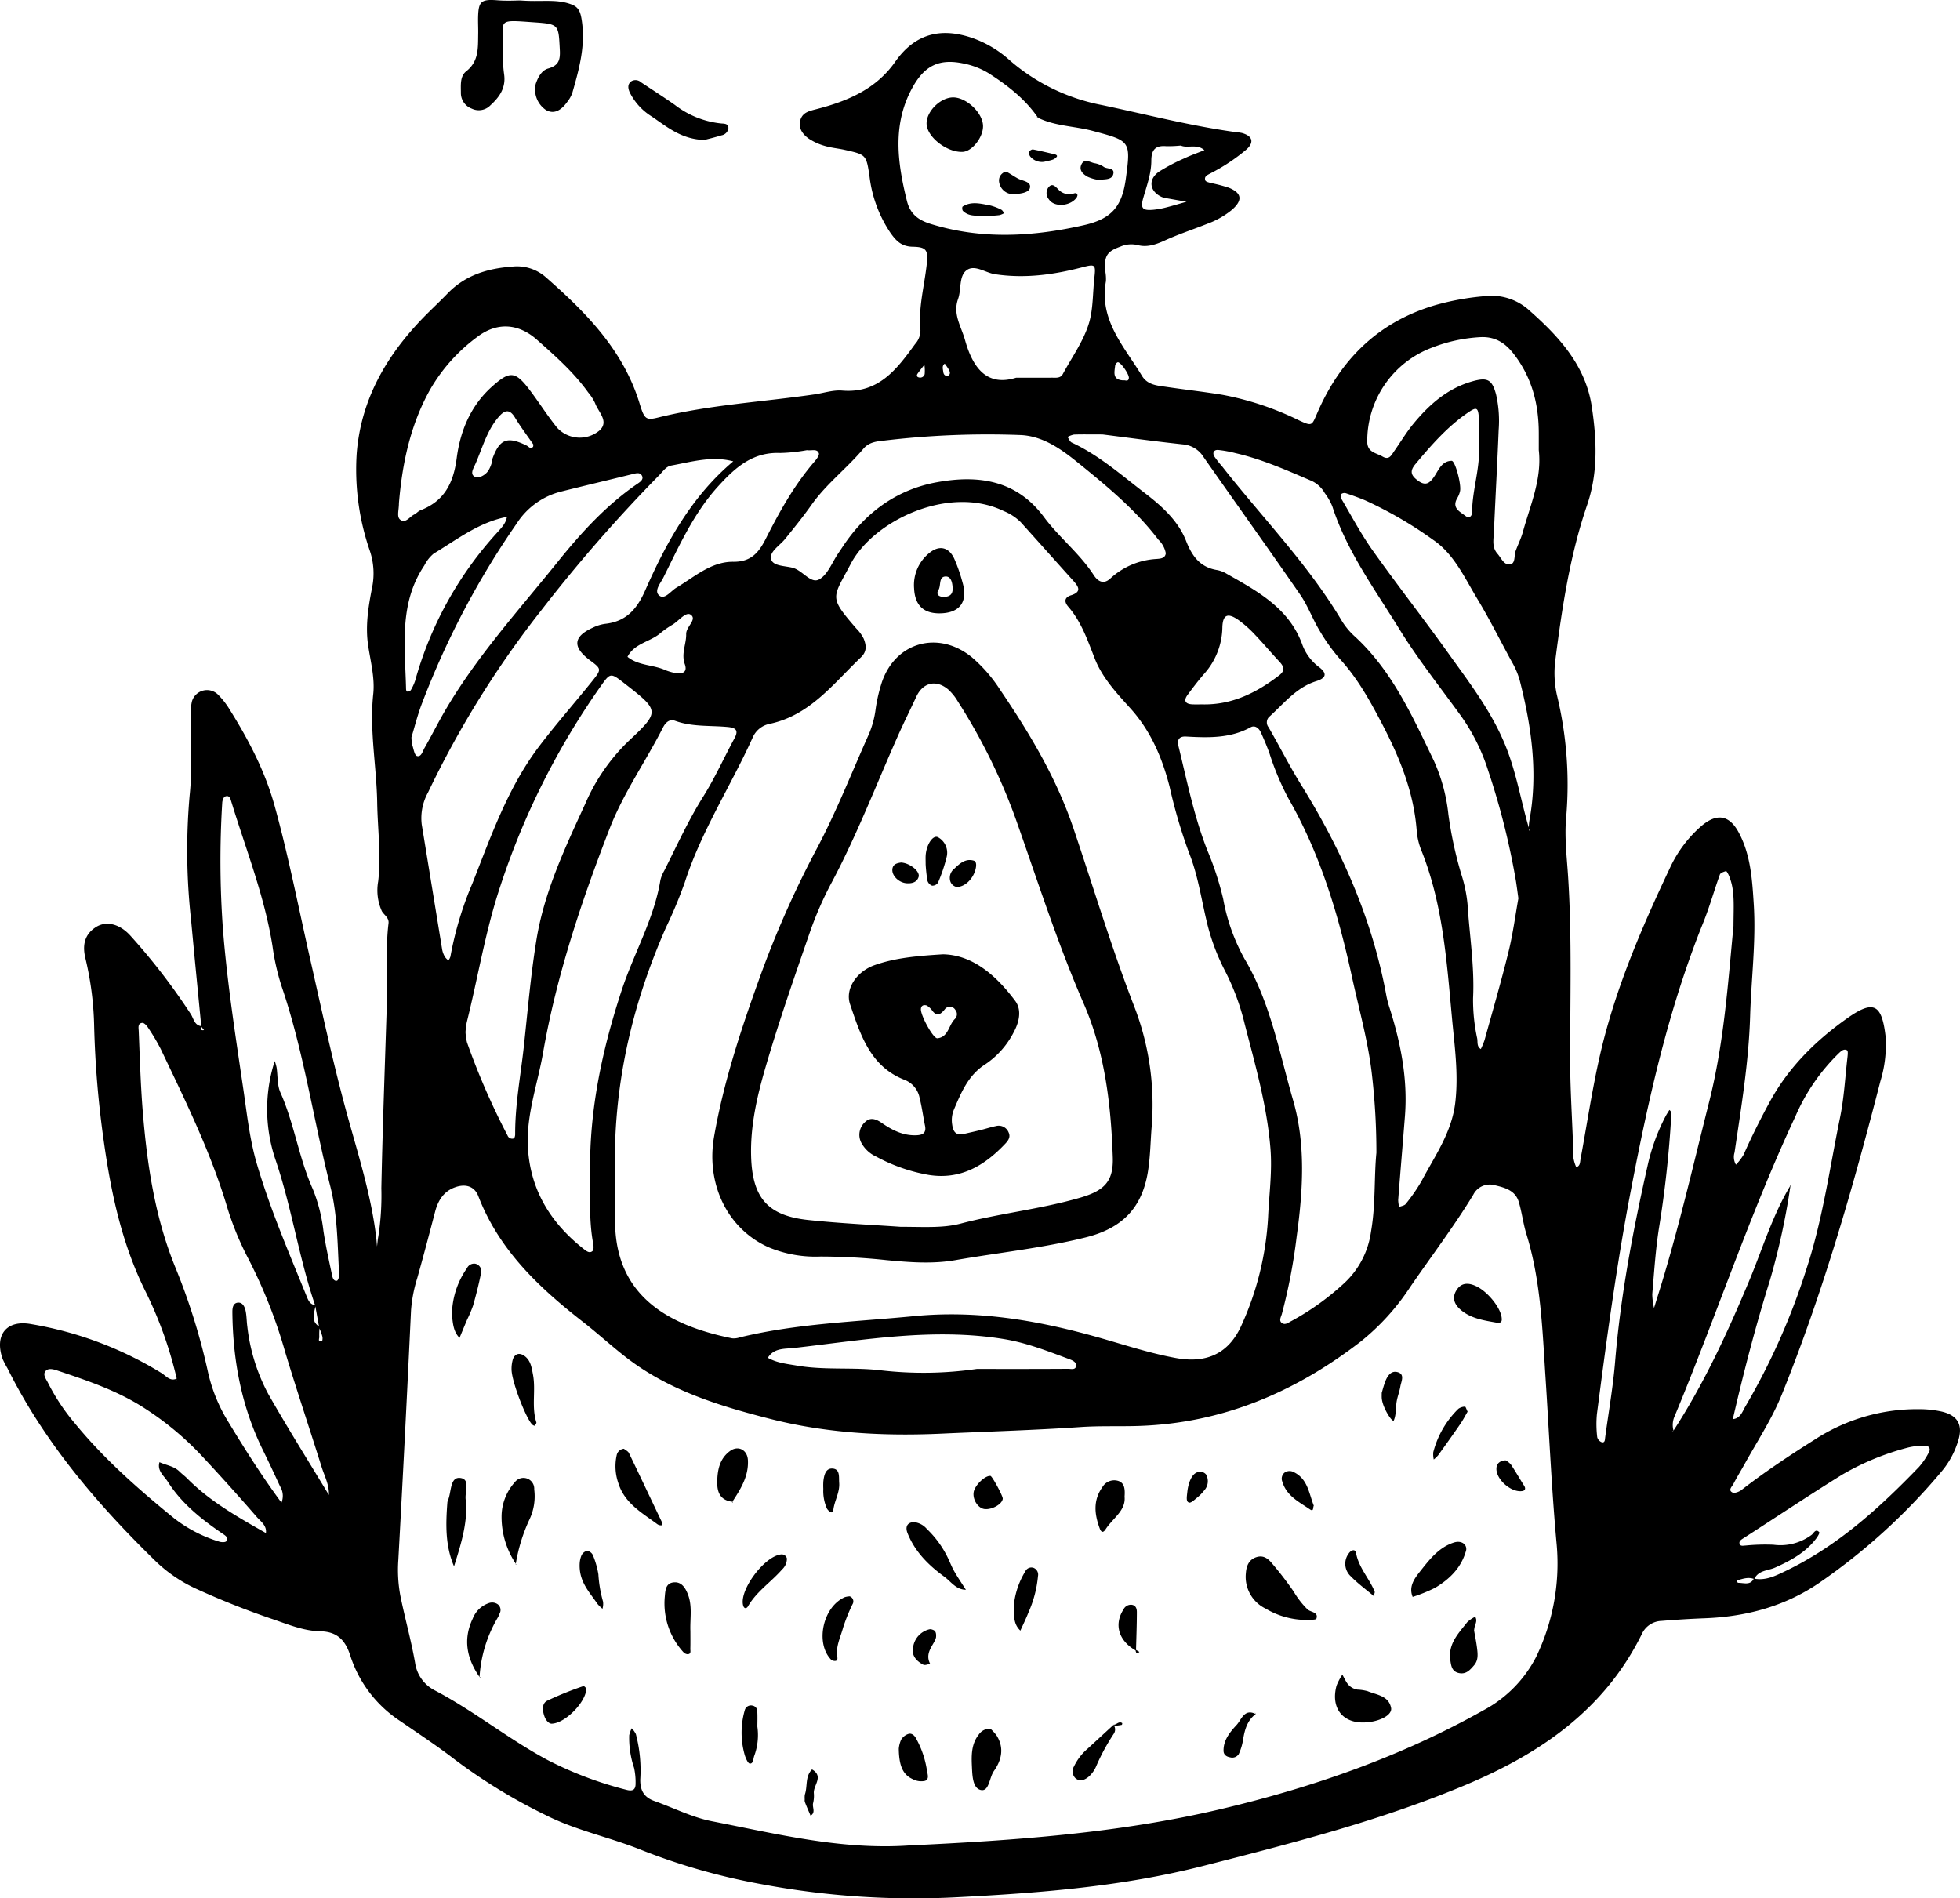 <svg xmlns="http://www.w3.org/2000/svg" viewBox="0 0 418.593 405.434"><title>bear-bird</title><g id="Layer_2" data-name="Layer 2"><g id="Layer_1-2" data-name="Layer 1"><path d="M37.739,294.421A85.453,85.453,0,0,0,30.918,275.5c-4.954-10.091-7.224-20.867-8.768-31.865a213.237,213.237,0,0,1-2.042-24.394,67.787,67.787,0,0,0-1.86-14.548c-.667-2.712-.273-5.086,2.237-6.688,2.107-1.345,4.911-.8,7.28,1.742a134.68,134.68,0,0,1,12.952,16.795c.662.984.772,2.51,2.4,2.626-.117.426-.483.987.455.84l-.58-.744c-.729-7.58-1.48-15.157-2.18-22.74a134.124,134.124,0,0,1-.315-26.619c.612-5.754.224-11.614.3-17.425a8.78,8.78,0,0,1,.2-2.7,3.353,3.353,0,0,1,5.7-1.291,16.829,16.829,0,0,1,2.329,3.013c4.056,6.482,7.577,13.182,9.635,20.64,2.949,10.683,5.061,21.54,7.5,32.33,2.64,11.652,5.122,23.371,8.343,34.895,2.3,8.213,4.823,16.368,5.838,24.88.078.652.12,1.307.179,1.961.09-.714.136-1.436.278-2.139a57.405,57.405,0,0,0,.644-10.292c.273-13.428.786-26.852,1.2-40.278.166-5.434-.332-10.881.333-16.308.147-1.2-.989-1.8-1.421-2.581a10.814,10.814,0,0,1-.787-6.37c.649-5.613-.122-11.21-.211-16.806-.125-7.744-1.68-15.413-.841-23.223.36-3.348-.557-6.87-1.075-10.237-.656-4.276.025-8.325.8-12.351a15.081,15.081,0,0,0-.442-7.944A53.1,53.1,0,0,1,76.182,96.83c.9-11.4,6.235-20.693,14-28.769,1.761-1.831,3.638-3.549,5.4-5.379,3.753-3.9,8.5-5.347,13.718-5.73a9.3,9.3,0,0,1,7.117,2.123c8.666,7.583,16.684,15.645,20.181,27.1,1.02,3.341,1.342,3.645,3.979,2.991,10.969-2.721,22.242-3.313,33.367-4.932,1.976-.288,3.982-.977,5.919-.816,7.792.646,11.681-4.577,15.558-9.922a4.376,4.376,0,0,0,1.156-2.983c-.475-4.77.823-9.362,1.34-14.034.335-3.033-.014-3.731-2.98-3.783-2.456-.043-3.583-1.3-4.762-2.958A27.356,27.356,0,0,1,185.692,37.6c-.679-4.564-.752-4.57-5.239-5.581-1.415-.32-2.884-.435-4.268-.846a12.05,12.05,0,0,1-3.447-1.554c-1.392-.974-2.388-2.416-1.734-4.193.536-1.455,1.893-1.731,3.425-2.128,6.532-1.689,12.646-4.238,16.747-10.088s9.534-7.49,16.536-5.075a23.5,23.5,0,0,1,7.905,4.719,42.1,42.1,0,0,0,19.8,9.6c9.571,2.024,19.046,4.486,28.761,5.8a7.84,7.84,0,0,1,1.078.156c2.226.63,2.646,1.941,1,3.47a40.178,40.178,0,0,1-7.691,5.123c-.6.341-1.485.631-1.138,1.538.123.32.864.446,1.345.579a33.434,33.434,0,0,1,3.665.97c2.829,1.149,3,2.709.613,4.766a18.038,18.038,0,0,1-5.2,2.937c-3.034,1.212-6.153,2.228-9.118,3.585-1.9.868-3.8,1.5-5.767.963a5.837,5.837,0,0,0-3.693.334c-2.921,1.048-3.464,2.018-3.226,5.221a9.019,9.019,0,0,1,.148,2.169c-1.506,8.3,3.905,13.942,7.693,20.206,1.194,1.974,3.292,2.081,5.255,2.369,3.95.581,7.92,1.027,11.86,1.668A63.655,63.655,0,0,1,277.477,89.8c2.752,1.273,2.682,1.113,3.811-1.51,4.924-11.438,13-19.487,25.14-23.094a55.225,55.225,0,0,1,10.681-1.944,11.975,11.975,0,0,1,9.524,3.058c6.339,5.608,12.01,11.753,13.323,20.557,1.049,7.026,1.377,14.044-1,20.992-3.66,10.694-5.337,21.825-6.77,32.992a21.567,21.567,0,0,0,.317,7.574,81.145,81.145,0,0,1,2,25.907c-.428,4.338.129,8.726.4,13.021.83,13.084.413,26.157.432,39.23.01,6.909.541,13.784.692,20.679a7.837,7.837,0,0,0,.614,2.027c.863-.278.785-1.058.908-1.721,1.388-7.48,2.49-15,4.207-22.434,3.208-13.886,8.779-26.845,14.831-39.64a26.67,26.67,0,0,1,6.8-9.1c3.252-2.755,5.921-2.361,7.937,1.38,2.568,4.764,2.891,10.1,3.222,15.327.506,7.984-.536,15.947-.775,23.923-.3,9.813-1.9,19.453-3.327,29.124a3.249,3.249,0,0,0,.3,2.6,11.354,11.354,0,0,0,1.638-2.145c1.687-3.82,3.558-7.538,5.548-11.212,3.993-7.371,9.751-13.072,16.489-17.857,5.649-4.012,7.441-3.15,8.258,3.643a26.232,26.232,0,0,1-1.073,9.7c-5.838,22.676-12.27,45.171-21.05,66.927-2.12,5.252-5.233,9.953-7.955,14.873-.791,1.43-1.659,2.818-2.405,4.27-.284.554-1.187,1.3-.211,1.809.446.233,1.434-.136,1.943-.532,5.029-3.906,10.324-7.415,15.706-10.807A40.014,40.014,0,0,1,409.8,300.96a22.289,22.289,0,0,1,4.868.51c3.55.842,4.639,2.967,3.47,6.462a18.422,18.422,0,0,1-3.356,6.189,130.445,130.445,0,0,1-26.5,24.108c-7.275,4.894-15.44,7.053-24.146,7.39q-4.627.18-9.245.564a4.791,4.791,0,0,0-4.261,2.838c-7.933,16.041-21.484,25.4-37.528,32.156-18.148,7.635-37.061,12.456-56.065,17.316-17.232,4.407-34.718,5.78-52.26,6.689a176.015,176.015,0,0,1-42.217-2.783,135.3,135.3,0,0,1-25.577-7.29c-6.716-2.713-13.915-4.153-20.421-7.439A118.81,118.81,0,0,1,97.12,375.786c-3.725-2.884-7.676-5.477-11.558-8.154a26.341,26.341,0,0,1-10.727-13.954c-1.05-3.383-2.834-5.2-6.411-5.275-3.682-.072-7.073-1.551-10.466-2.684A173.6,173.6,0,0,1,41.8,339.28a31.035,31.035,0,0,1-8.912-6.19C20.505,320.959,9.365,307.863,1.579,292.2a18.172,18.172,0,0,1-1.006-1.93c-1.811-5.137.791-8.46,6.108-7.471a77.577,77.577,0,0,1,27.84,10.469c1.008.641,1.859,1.9,3.357,1.1l-.262.4C38.331,294.637,37.5,295.107,37.739,294.421Zm30.536-11.036a13.573,13.573,0,0,0-.088,2.136c.032.32-.407,1.177.564.925.117-.031.179-.663.1-.974-.172-.671-.452-1.314-.689-1.968q-.416-2.319-.832-4.637c-3.468-10.115-4.98-20.751-8.4-30.906a33.587,33.587,0,0,1-.71-19.828c.14-.51.3-1.015.452-1.523a10.588,10.588,0,0,1,.4,1.381c.271,1.79.11,3.761.818,5.349,2.964,6.653,3.923,13.953,6.908,20.6a34.084,34.084,0,0,1,2.273,8.935c.487,3.221,1.2,6.41,1.875,9.6.1.47.356,1.2,1.01,1.053.252-.057.506-.843.48-1.28-.367-6.329-.321-12.71-1.9-18.907-3.62-14.213-5.652-28.81-10.415-42.752a50.381,50.381,0,0,1-1.917-8.469c-1.67-10.639-5.656-20.608-8.776-30.827-.193-.631-.375-1.566-1.356-1.183-.331.13-.582.852-.608,1.318a201.539,201.539,0,0,0,.16,27.165c.909,11.394,2.673,22.669,4.334,33.959.79,5.367,1.352,10.76,2.9,16.027,2.872,9.772,6.9,19.08,10.716,28.483.376.928.794,1.585,1.826,1.7C67.15,280.4,66.247,282.172,68.275,283.385ZM108.4,110.366c-6.021,1.1-10.741,4.837-15.79,7.877a7.99,7.99,0,0,0-1.986,2.526c-5.485,8.156-4.111,17.335-3.905,26.34.012.512.2.712.632.552a.761.761,0,0,0,.405-.3,10.611,10.611,0,0,0,.895-1.944,77.778,77.778,0,0,1,17.412-31.546c.95-1.073,2.036-2.078,2.218-3.628l.315-.2Zm266.168,226.78c2.484.5,4.6-.576,6.722-1.592,11.124-5.335,20.077-13.47,28.527-22.233a15.363,15.363,0,0,0,2.122-3.124c.471-.829-.015-1.455-.867-1.441a14.377,14.377,0,0,0-3.737.447,55.458,55.458,0,0,0-13.972,5.787c-7.057,4.383-13.969,9-20.956,13.494-.48.309-1.039.62-.9,1.191.149.629.8.432,1.311.409a42.542,42.542,0,0,1,5.942-.169,11.135,11.135,0,0,0,8.159-2.122c.424-.318.836-1.418,1.617-.543.128.143-.344.932-.652,1.337-2.265,2.982-5.419,4.706-8.753,6.2-1.551.7-3.593.55-4.474,2.47-1.227-.51-2.4-.078-3.567.243-.281.077-.158.552.269.557C372.5,338.072,373.835,338.612,374.568,337.146Zm-317.682-9.67.277.035-.4.076c.336-1.733-1.082-2.632-1.956-3.639q-5.886-6.786-12.027-13.349a64.357,64.357,0,0,0-11.714-9.711c-5.822-3.826-12.346-6.006-18.871-8.195-.867-.291-1.981-.564-2.536.225-.545.773.239,1.69.615,2.466a44.023,44.023,0,0,0,5.709,8.6c6.248,7.632,13.6,14.092,21.216,20.293a29.7,29.7,0,0,0,9.614,4.974c.466.155,1.319.183,1.515-.083.561-.76-.21-1.222-.744-1.584-4.535-3.08-8.807-6.475-11.769-11.156-.765-1.21-2.307-2.3-1.753-4.142,1.426.663,3.085.818,4.277,2,.516.51,1.113.939,1.622,1.455C44.871,320.7,50.891,324.07,56.886,327.476ZM326.6,177.122c.029-.358.253-.2.1-.033-.474.539.428.231-.219-.1a14.424,14.424,0,0,1,.127-1.628c1.91-10.226.472-20.214-2.066-30.138a17.2,17.2,0,0,0-1.724-3.977c-2.436-4.464-4.7-9.028-7.33-13.376-2.712-4.49-4.957-9.545-9.4-12.559a85.175,85.175,0,0,0-14.552-8.457c-1.334-.562-2.7-1.044-4.076-1.506a1.124,1.124,0,0,0-.956.132.973.973,0,0,0-.106.924c2.214,3.743,4.246,7.619,6.756,11.154,5.256,7.4,10.864,14.553,16.146,21.936,4.637,6.481,9.517,12.79,12.464,20.379C323.951,165.5,324.9,171.4,326.6,177.122Zm55.67,76.258.109-.12a148.417,148.417,0,0,1-4.359,20.1c-3.074,9.828-5.66,19.8-7.969,29.835l-.132-.09c1.784-.072,2.21-1.673,2.883-2.8a144.122,144.122,0,0,0,12.987-29.261c3.469-10.54,4.961-21.518,7.179-32.331.867-4.23,1.093-8.591,1.588-12.9.058-.512.154-1.362-.088-1.5-.717-.415-1.315.225-1.812.687a42.043,42.043,0,0,0-9.191,13.373c-9.772,20.879-16.956,42.8-25.8,64.049a4.577,4.577,0,0,0-.242,3.178l-.359.1h.238c6.566-10.062,11.552-20.905,16.188-31.962C376.344,266.934,378.458,259.785,382.269,253.38ZM221.538,24.937c-2.727-3.9-6.442-6.748-10.366-9.275a16.45,16.45,0,0,0-5.545-2.13c-5.1-1.037-8.166.531-10.7,5.067-4.4,7.889-3.284,16.044-1.25,24.269.676,2.738,2.293,4.085,5.033,4.938,10.908,3.4,21.8,2.758,32.7.3,5.982-1.346,8.215-3.955,9.033-9.943,1.106-8.1.937-8.06-7.054-10.2-3.979-1.068-8.233-1-11.982-2.95L221.8,25ZM70.308,319.4l.44.828-.529-.7c.2-2.272-.911-4.231-1.554-6.287-2.541-8.135-5.263-16.214-7.727-24.371a107.637,107.637,0,0,0-7.983-20.2,63.485,63.485,0,0,1-4.664-11.6c-3.519-11.49-8.822-22.226-13.964-33.028a43.233,43.233,0,0,0-2.784-4.67c-.259-.4-.789-.942-1.152-.911-1.024.086-.792,1.087-.767,1.692.242,5.789.405,11.587.877,17.359.933,11.413,2.627,22.668,7.034,33.382a135.421,135.421,0,0,1,6.805,21.786,34.367,34.367,0,0,0,3.9,10.124c3.725,6.213,7.6,12.338,11.909,18.174l.321-.047-.428.165a3.837,3.837,0,0,0-.224-3.635c-1.205-2.624-2.433-5.239-3.706-7.831-4.542-9.258-6.38-19.108-6.482-29.343-.009-.929.112-2.01,1.215-2.08,1.018-.065,1.45.963,1.626,1.837.213,1.058.194,2.161.344,3.235a40.023,40.023,0,0,0,4.472,14.43C61.46,305.04,65.952,312.183,70.308,319.4ZM156.751,98.576c-4.557-1.279-8.952.039-13.375.851-1.16.213-1.744,1.207-2.507,1.976a325.086,325.086,0,0,0-25.4,29.113,206.707,206.707,0,0,0-24.06,38.744,11.3,11.3,0,0,0-1.341,6.819q2.189,13.395,4.377,26.792a4.931,4.931,0,0,0,.583,1.508,3.745,3.745,0,0,0,.738.752,2.908,2.908,0,0,0,.426-.822,72.825,72.825,0,0,1,4.679-15.595c3.992-10.121,7.575-20.467,14.233-29.267,3.609-4.77,7.586-9.26,11.333-13.928,2.088-2.6,2.028-2.649-.456-4.508-3.765-2.816-3.572-5.062.632-6.958a8.693,8.693,0,0,1,2.586-.813c4.5-.472,6.819-3.105,8.609-7.172,4.544-10.325,9.979-20.153,18.841-27.578l-.173-.212ZM194.1,394.145c22.463-1.06,44.84-2.6,66.9-7.832,19.569-4.645,38.286-11.193,55.812-21.035A26.812,26.812,0,0,0,328.1,353.809a45.807,45.807,0,0,0,4.364-23.828c-1.1-11.931-1.614-23.89-2.394-35.834-.674-10.31-1-20.629-4.088-30.612-.695-2.246-.95-4.628-1.635-6.878-.736-2.417-2.955-3.013-5.1-3.52a3.934,3.934,0,0,0-4.605,2.032c-4.151,6.822-8.993,13.17-13.5,19.747a49.976,49.976,0,0,1-10.537,11.606c-13.969,10.791-29.525,17.442-47.375,18.023-4.146.136-8.309-.045-12.443.237-9.886.674-19.786.957-29.677,1.408-12.4.567-24.6-.091-36.6-3.147-10.9-2.775-21.656-6.07-30.754-13.112-3.156-2.442-6.1-5.155-9.248-7.608-9.4-7.331-17.924-15.344-22.349-26.846-.825-2.145-2.741-2.7-4.955-1.912-2.44.869-3.652,2.812-4.285,5.237-1.236,4.741-2.485,9.48-3.815,14.2a30.414,30.414,0,0,0-1.324,6.909q-1.248,26.656-2.711,53.3A29.991,29.991,0,0,0,85.5,340.8c.972,4.8,2.312,9.53,3.153,14.349a7.858,7.858,0,0,0,4.293,5.92c8.367,4.407,15.736,10.413,24.069,14.862a79.043,79.043,0,0,0,16.727,6.317c1.479.4,2.031-.062,2-1.435a14.287,14.287,0,0,0-.326-3.247,20.1,20.1,0,0,1-1.038-6.957,6.314,6.314,0,0,1,.538-1.492,4.963,4.963,0,0,1,.885,1.237,30.373,30.373,0,0,1,.939,9.714c-.036,2.329.817,3.8,3,4.577,4.1,1.455,8.081,3.5,12.3,4.326C165.919,391.682,179.734,395.134,194.1,394.145Zm-62.744-143.3c0,3.631-.1,7.265.017,10.892.483,15.216,11.5,21.371,24.986,24.094a3.925,3.925,0,0,0,1.611-.194c12.233-2.98,24.758-3.328,37.214-4.544,13.337-1.3,26,.824,38.64,4.337,5.76,1.6,11.424,3.536,17.328,4.615,6.6,1.206,11.33-.992,14.018-7.065a64.149,64.149,0,0,0,5.66-23.119c.218-4.852.9-9.657.494-14.612-.74-9.131-3.24-17.795-5.5-26.562a50.7,50.7,0,0,0-4.131-11.2,45.953,45.953,0,0,1-4.1-11.2c-1.11-4.761-1.839-9.63-3.676-14.2a111.678,111.678,0,0,1-4.129-14.067c-1.573-6.129-3.987-11.894-8.421-16.791-2.879-3.18-5.953-6.478-7.558-10.571-1.53-3.9-2.854-7.843-5.656-11.073-.916-1.056-.843-2,.59-2.447,2.3-.726,1.632-1.816.5-3.077-3.76-4.174-7.493-8.371-11.253-12.544a11.12,11.12,0,0,0-3.613-2.364c-11.689-5.679-27.842,2.029-32.7,11.3-3.854,7.359-4.78,6.893,1.2,13.777a8.3,8.3,0,0,1,1.58,2.175c.546,1.364.746,2.707-.58,3.971-5.864,5.588-10.828,12.358-19.449,14.207a4.994,4.994,0,0,0-3.675,2.932c-4.695,10.4-11,20.03-14.523,30.994a98.692,98.692,0,0,1-3.975,9.529C134.828,214.861,130.868,232.4,131.354,250.844ZM235.473,92.789c-2.842,0-4.476-.039-6.106.025a4.732,4.732,0,0,0-1.38.517c.3.405.5,1,.9,1.187,5.837,2.711,10.618,6.953,15.648,10.815,3.619,2.778,7.085,5.886,8.786,10.219,1.294,3.3,3.024,5.633,6.671,6.209a6.231,6.231,0,0,1,2.02.8c6.647,3.771,13.417,7.406,16.187,15.3a10.575,10.575,0,0,0,3.617,4.693c1.842,1.464,1.147,2.345-.7,2.923-4.195,1.309-6.829,4.681-9.9,7.478a1.658,1.658,0,0,0-.294,2.364c2.364,4.08,4.481,8.309,6.967,12.311,8.692,13.992,15.245,28.823,18.212,45.117a21.608,21.608,0,0,0,.7,2.621c2.371,7.493,3.868,15.109,3.246,23.02-.468,5.964-.977,11.925-1.44,17.89a6.859,6.859,0,0,0,.21,1.493c.477-.205,1.129-.278,1.4-.638a37.086,37.086,0,0,0,3.4-4.926c2.851-5.409,6.47-10.367,7.2-16.861.681-6.075-.159-11.893-.713-17.851-1.125-12.109-1.926-24.228-6.48-35.7a14.5,14.5,0,0,1-1.049-4.219c-.6-8.329-3.636-15.778-7.476-23.105-2.545-4.857-5.138-9.548-8.848-13.623a39.552,39.552,0,0,1-4.438-6.181c-1.5-2.475-2.49-5.279-4.125-7.648-6.8-9.859-13.79-19.594-20.652-29.413a5.748,5.748,0,0,0-4.417-2.7C246.5,94.247,240.4,93.41,235.473,92.789Zm58.482,153.417a144.957,144.957,0,0,0-.907-16.264c-.775-7.254-2.778-14.232-4.308-21.285-2.879-13.279-6.782-26.32-13.633-38.236a58.009,58.009,0,0,1-3.985-9.512c-.549-1.529-1.178-3.034-1.856-4.51-.408-.887-1.252-1.579-2.173-1.073-4.372,2.4-9.064,2.242-13.8,1.977-1.389-.078-1.961.627-1.618,2.021,1.845,7.511,3.344,15.121,6.2,22.349A64.376,64.376,0,0,1,261.237,192a41.278,41.278,0,0,0,4.54,12.757c5.557,9.342,7.423,20,10.383,30.209,2.753,9.494,2.106,19.39.765,29.159a120.049,120.049,0,0,1-3.163,16.515c-.183.644-.716,1.473.08,1.97.663.413,1.332-.142,1.969-.474a55.578,55.578,0,0,0,11.031-7.869,18.4,18.4,0,0,0,5.964-11.241C293.816,257.252,293.436,251.436,293.955,246.206Zm-181.25-1.97c.282,9.456,4.657,16.783,11.994,22.545.55.432,1.215.967,1.84.406.29-.259.25-1.044.154-1.552-.956-5.034-.6-10.125-.667-15.193-.178-13.386,2.583-26.258,6.738-38.917,2.594-7.905,6.909-15.2,8.273-23.537a7.313,7.313,0,0,1,.813-2.006c2.686-5.338,5.152-10.775,8.346-15.867,2.5-3.982,4.431-8.314,6.677-12.457.933-1.719.22-2.23-1.416-2.387-3.767-.361-7.61.01-11.279-1.327-1.21-.44-2.053.387-2.587,1.438-3.7,7.271-8.45,13.983-11.416,21.639-6.033,15.575-11.328,31.366-14.206,47.88C114.85,231.317,112.564,237.538,112.705,244.236ZM324.276,191.87c-.2-1.466-.344-2.541-.506-3.611a157.943,157.943,0,0,0-5.953-23.7,41.733,41.733,0,0,0-6.108-12.079c-4.365-6.009-9-11.861-12.884-18.171-5.207-8.456-11.178-16.541-14.285-26.168a12.692,12.692,0,0,0-1.619-2.829,6.285,6.285,0,0,0-2.73-2.572c-5.329-2.279-10.624-4.652-16.307-5.956a24.934,24.934,0,0,0-3.721-.685c-.894-.065-1.3.592-.805,1.408a23.179,23.179,0,0,0,1.672,2.133c8.6,10.971,18.447,20.981,25.607,33.076a15.306,15.306,0,0,0,2.811,3.308c7.917,7.348,12.215,16.983,16.776,26.445a37.168,37.168,0,0,1,3.107,11.507,84.589,84.589,0,0,0,2.758,12.746,29.827,29.827,0,0,1,1.328,6.36c.421,6.688,1.514,13.34,1.184,20.072a38.469,38.469,0,0,0,.885,8.646c.136.764-.124,1.728.774,2.253a16.332,16.332,0,0,0,.8-1.933c1.736-6.28,3.563-12.538,5.115-18.863C323.125,199.4,323.633,195.44,324.276,191.87Zm-75.3-73.718a5.387,5.387,0,0,0-1.58-2.885c-4.886-6.41-11.083-11.517-17.268-16.52-3.437-2.78-7.34-5.588-12.077-5.828A186.483,186.483,0,0,0,188.8,94.1c-1.563.168-3.211.313-4.417,1.749-3.5,4.165-7.9,7.488-11.073,11.973-1.777,2.512-3.716,4.913-5.654,7.306-1.133,1.4-3.375,2.71-2.979,4.279.392,1.551,3.012,1.413,4.675,1.877,2.073.579,3.8,3.43,5.577,2.473,1.841-.991,2.781-3.66,4.111-5.6.513-.749,1-1.515,1.521-2.259,4.8-6.863,11.327-11.4,19.489-12.894,8.773-1.61,16.992-.55,22.91,7.428,3.24,4.367,7.634,7.783,10.619,12.387.985,1.52,2.228,1.989,3.574.715a15.809,15.809,0,0,1,9.808-4.149C247.717,119.314,248.85,119.323,248.98,118.152ZM99.417,220.434a12.377,12.377,0,0,0,.315,2.191,152.787,152.787,0,0,0,8.669,19.9,1.051,1.051,0,0,0,1.32.617c.183-.067.3-.565.3-.866-.027-6.368,1.186-12.613,1.868-18.91.819-7.562,1.458-15.158,2.679-22.658,1.675-10.287,6.111-19.649,10.427-29.051a41.1,41.1,0,0,1,9.148-13.29c6.854-6.43,6.751-6.54-.713-12.358-3.11-2.423-3.058-2.386-5.277.743a161.082,161.082,0,0,0-21.327,42.593c-3.176,9.515-4.725,19.327-7.138,28.972A16.947,16.947,0,0,0,99.417,220.434Zm270.8-22.652c.019-4.493.346-7.786-1.029-10.894-.142-.322-.476-.881-.56-.853-.48.161-1.181.369-1.315.739-1.234,3.408-2.2,6.918-3.558,10.275-7.44,18.441-11.716,37.713-15.451,57.163-3.046,15.863-5.186,31.849-7.259,47.85a23.39,23.39,0,0,0,.072,4.875,1.579,1.579,0,0,0,1.007,1.1c.676.128.632-.615.695-1.082.728-5.378,1.674-10.738,2.118-16.14,1.161-14.1,3.8-27.944,6.905-41.715a42.528,42.528,0,0,1,3.887-10.718c.241-.453.528-.88.794-1.319.56.38.415.955.388,1.481a232.083,232.083,0,0,1-2.614,23.776c-.724,4.657-1.026,9.383-1.427,14.086a13.785,13.785,0,0,0,.379,2.952c.261-.844.517-1.689.783-2.531,4.313-13.679,7.5-27.654,11-41.549C368.238,222.543,369.071,209.537,370.216,197.782ZM85.2,107.451c0,1.706-.592,3.089.467,3.668s1.85-.779,2.784-1.231c.483-.234.857-.716,1.349-.906,5.1-1.971,7.039-5.8,7.733-11.121.752-5.76,2.926-11.153,7.511-15.264,3.822-3.426,4.975-3.432,8.169.819,1.957,2.6,3.7,5.368,5.741,7.9a6.563,6.563,0,0,0,9.132.578c2.026-1.94-.324-3.9-.991-5.782a10,10,0,0,0-1.464-2.278c-3.084-4.311-7.036-7.794-10.963-11.279s-8.493-3.823-12.727-.612a36.794,36.794,0,0,0-10.054,11.21C87.519,90.906,85.873,99.375,85.2,107.451ZM328.632,96.125c0-1.27.007-2.54,0-3.81-.04-6.139-1.506-11.771-5.363-16.74-1.827-2.354-3.916-3.66-6.891-3.58a33.169,33.169,0,0,0-10.59,2.265A21.3,21.3,0,0,0,292,94.405c.037,2.223,1.94,2.324,3.272,3.105,1.425.834,1.9-.33,2.5-1.186,1.356-1.929,2.567-3.975,4.06-5.791,3.388-4.119,7.3-7.582,12.6-9.083,3.238-.916,4.225-.41,5.087,2.824a25.36,25.36,0,0,1,.544,7.58c-.288,7.251-.7,14.5-1.011,21.745-.067,1.589-.487,3.268.773,4.685.825.927,1.391,2.542,2.787,2.225,1.065-.243.723-1.857,1.078-2.836.5-1.364,1.166-2.675,1.547-4.068C326.814,107.867,329.334,102.305,328.632,96.125ZM87.871,157.472a9.565,9.565,0,0,0,.17,1.612c.287.844.471,2.212,1,2.374.932.285,1.223-1.019,1.627-1.722,1.447-2.517,2.741-5.122,4.194-7.635,6.767-11.7,15.856-21.671,24.267-32.128,5-6.212,10.4-12.145,17.081-16.7.532-.363,1.349-.92.855-1.737-.43-.71-1.23-.463-1.954-.284-5.088,1.258-10.19,2.457-15.273,3.734a15.789,15.789,0,0,0-9.444,6.757,178.918,178.918,0,0,0-20.251,38.431C89.169,152.7,88.523,155.35,87.871,157.472Zm129.138-76.8c3.216,0,5.386.016,7.554-.008.874-.01,1.9.188,2.416-.773,1.969-3.643,4.5-7.134,5.633-11.027.869-2.987.753-6.415,1.121-9.644.311-2.73.115-2.839-2.484-2.161-6.172,1.611-12.379,2.478-18.779,1.5-2.066-.317-4.373-2.169-6.1-.792-1.6,1.277-1.032,4.065-1.754,6.08-1.17,3.265.666,5.852,1.48,8.774C207.859,78.94,211,82.536,217.009,80.673ZM172.34,96.145a36.784,36.784,0,0,1-5.709.6c-5.92-.247-9.672,3.17-13.305,7.176-5.207,5.741-8.293,12.707-11.683,19.5-.576,1.154-2.084,2.852-.788,3.819,1.143.853,2.414-1.016,3.594-1.718,3.868-2.3,7.415-5.589,12.175-5.541,3.8.038,5.446-2,6.919-4.91,2.941-5.814,6.106-11.5,10.395-16.473.449-.52,1.1-1.379.937-1.809C174.493,95.774,173.355,96.3,172.34,96.145Zm36.268,196.227c6.507,0,13.013.017,19.52-.029.59,0,1.634.322,1.7-.689.046-.758-.789-1.122-1.461-1.373-4.569-1.7-9.119-3.5-13.957-4.287-15.062-2.462-29.927.189-44.814,1.9-1.933.222-4.3-.063-5.606,2.1,1.921,1.093,4.048,1.292,6.186,1.662,5.927,1.025,11.926.31,17.854,1A79.348,79.348,0,0,0,208.608,292.372Zm48.2-141.934c6.274.142,11.5-2.466,16.341-6.168,1.46-1.117,1-2-.006-3.071-1.725-1.836-3.334-3.782-5.08-5.6a24.139,24.139,0,0,0-3.63-3.221c-2.222-1.526-3.261-1.106-3.371,1.5a15.244,15.244,0,0,1-3.748,9.87c-1.305,1.48-2.5,3.061-3.678,4.65-.9,1.224-.524,1.963,1.009,2.032C255.366,150.465,256.088,150.438,256.809,150.438ZM315.87,95.4c0-1.984.091-3.973-.023-5.95-.142-2.477-.453-2.63-2.412-1.282-4.36,3-7.794,6.939-11.158,10.966-1.26,1.508-.934,2.418.527,3.5,1.62,1.2,2.474.636,3.472-.812.965-1.4,1.615-3.369,3.752-3.4.744-.011,2.089,4.985,1.794,6.461a5.037,5.037,0,0,1-.6,1.508c-1.236,2.127.59,2.885,1.776,3.811.777.607,1.384.053,1.39-.82C314.426,104.677,316.082,100.135,315.87,95.4ZM143.946,143.689c1.845.376,2.926-.1,2.3-1.863-.8-2.244.344-4.279.3-6.4-.038-1.6,2.416-3.132.961-4.142-1.061-.736-2.62,1.449-4.026,2.216a19.776,19.776,0,0,0-2.646,1.894c-2.2,1.73-5.391,2.083-6.824,4.885,2.359,1.933,5.5,1.653,8.12,2.857A11.981,11.981,0,0,0,143.946,143.689ZM113.918,94.956c-1.3-1.893-2.731-3.776-3.945-5.787-1.093-1.81-2.127-1.642-3.359-.258-2.612,2.933-3.555,6.7-5.084,10.175-.424.962-1.281,2.227-.02,2.788.718.32,2.119-.352,2.779-1.353a6.723,6.723,0,0,0,.661-1.453c.121-.338.088-.73.21-1.067,1.532-4.24,3.173-4.887,7.31-2.841.448.222.759.8,1.334.313C113.9,95.4,113.873,95.183,113.918,94.956ZM252.2,31.084a25.617,25.617,0,0,1-3.12.139c-2.307-.2-3.188.758-3.192,3.085,0,2.712-.952,5.29-1.7,7.883-.673,2.321-.216,2.84,2.227,2.6a17.8,17.8,0,0,0,2.654-.49c1.454-.369,2.891-.806,4.336-1.214-1.419-.248-2.838-.491-4.255-.748a4.405,4.405,0,0,1-1.043-.269c-2.655-1.216-2.961-3.806-.517-5.445a40.3,40.3,0,0,1,5.251-2.763c1.423-.673,2.916-1.2,4.379-1.788C255.608,30.639,253.536,31.747,252.2,31.084ZM239.938,81.245c.33-.118,1.045.394,1.149-.505.092-.8-1.782-3.465-2.375-3.367a.969.969,0,0,0-.553.714C238.022,79.477,237.49,81.128,239.938,81.245Zm-37.5-.968c.623-.357.46-.867.2-1.335a14.7,14.7,0,0,0-.872-1.273c-.65.476-.379,1.15-.317,1.739C201.506,79.927,201.786,80.356,202.437,80.277ZM197.421,77.9c-.663.862-1.078,1.365-1.45,1.9-.28.4-.153.738.328.821a.983.983,0,0,0,1.185-.737A8.91,8.91,0,0,0,197.421,77.9ZM106.309.067c-3.473-.27-4.1.16-4.2,3.444-.038,1.257.042,2.517.017,3.774-.056,2.888.179,5.792-2.547,7.933-1.374,1.079-1.149,2.99-1.149,4.61a3.537,3.537,0,0,0,2.318,3.37,3.456,3.456,0,0,0,4.014-.734c1.943-1.766,3.339-3.78,2.889-6.666a28.982,28.982,0,0,1-.237-4.888c.11-6.882-1.651-6.722,6.78-6.132,5.242.366,5.082.526,5.366,5.888.116,2.183-.27,3.336-2.5,3.972-1.4.4-2.156,1.862-2.645,3.272a5.27,5.27,0,0,0,2.211,5.605c1.548.86,3.075.282,4.54-1.776a6.581,6.581,0,0,0,1.059-1.893c1.483-5.181,2.919-10.277,1.956-15.888-.365-2.123-1.074-2.688-2.687-3.2-3.03-.967-6.14-.319-10.368-.661C110.3.1,108.292.221,106.309.067ZM154.1,28.905a1.791,1.791,0,0,0,1.454-1.423c.117-1.078-.836-1.065-1.469-1.107a19.426,19.426,0,0,1-9.968-3.974c-2.366-1.664-4.809-3.219-7.215-4.825a1.744,1.744,0,0,0-2.016-.252c-.926.621-.775,1.563-.391,2.421A12.712,12.712,0,0,0,139.22,24.9c3.261,2.22,6.374,4.892,11.239,4.991C151.32,29.662,152.723,29.329,154.1,28.905ZM281.142,345.7c.484-1.412-1.189-1.347-1.876-1.956a18.343,18.343,0,0,1-2.979-3.829,73.949,73.949,0,0,0-4.636-6.029c-.816-.988-1.807-1.79-3.294-1.327-1.691.526-2.171,1.968-2.274,3.389a7.543,7.543,0,0,0,4.214,7.612,17.1,17.1,0,0,0,8.3,2.415C279.483,345.9,281.024,346.046,281.142,345.7ZM110.131,334.162a36.141,36.141,0,0,1,2.977-9.711,11.531,11.531,0,0,0,.984-6.338,2.306,2.306,0,0,0-4.149-1.541,11.016,11.016,0,0,0-2.823,7.4,17.942,17.942,0,0,0,3.153,10.169ZM297.089,364.75c-.518-2.589-3.067-2.761-5.011-3.556a9.748,9.748,0,0,0-2.143-.337,3.249,3.249,0,0,1-2.237-1.391c-.389-.565-.675-1.2-1.008-1.806a11.86,11.86,0,0,0-1.252,2.37c-1.218,4.527,1.082,7.786,5.454,7.846C294.235,367.922,297.419,366.4,297.089,364.75ZM146.855,340.357c-.6-1.462-1.471-2.641-3.137-2.382-1.527.238-1.627,1.658-1.732,2.961a15.416,15.416,0,0,0,3.952,11.908,1.349,1.349,0,0,0,.884.451c.843,0,.6-.712.612-1.179.034-1.251.012-2.5.012-3.757C147.336,345.691,147.931,342.969,146.855,340.357ZM131.7,310.827a10.872,10.872,0,0,0,.321,5.821c1.313,4.365,5.007,6.39,8.3,8.833a1.353,1.353,0,0,0,.944.288c.342-.074.22-.425.022-.838-2.328-4.853-4.61-9.728-6.955-14.572-.2-.423-.767-.673-1.093-.944A1.721,1.721,0,0,0,131.7,310.827Zm178.8,18.618c-3.264,1.046-5.277,3.72-7.25,6.211-1.113,1.406-2.474,3.2-1.548,5.4a32.9,32.9,0,0,0,4.751-1.921c3.164-1.87,5.7-4.367,6.681-8.088C313.293,329.768,312.051,328.949,310.5,329.445ZM209.021,370.473c-1.566,1.99-1.566,4.366-1.455,6.713.091,1.942.123,4.743,1.921,5.115,1.781.368,1.788-2.664,2.788-4.074,1.64-2.313,2.242-4.949.546-7.6a10.112,10.112,0,0,0-1.306-1.425A2.864,2.864,0,0,0,209.021,370.473ZM193.8,327.386c1.557,3.971,4.458,6.869,7.841,9.332,1.467,1.068,2.531,2.808,4.642,2.818-.849-1.339-1.752-2.648-2.531-4.027-.616-1.092-1.033-2.3-1.624-3.4a21.451,21.451,0,0,0-4.2-5.579,4.113,4.113,0,0,0-2.815-1.446C193.562,325.2,193.382,326.309,193.8,327.386ZM99.56,321.281a1.815,1.815,0,0,0-.007-.542c-.583-1.741,1.189-4.84-1.309-5.09-2.184-.218-1.815,3.085-2.593,4.822a1.614,1.614,0,0,0-.117.53c-.348,4.6-.451,9.168,1.432,13.528,1.3-4.146,2.643-8.283,2.61-12.7,0-.182,0-.363,0-.545Zm-3.03-40.324c.2,1.706.288,3.451,1.613,4.777.544-1.308,1.082-2.618,1.632-3.922a26.65,26.65,0,0,0,1.261-2.986c.637-2.247,1.215-4.517,1.674-6.806a1.643,1.643,0,0,0-1.179-2.118,1.681,1.681,0,0,0-1.784.922,17.62,17.62,0,0,0-3.22,9.591A4.663,4.663,0,0,0,96.53,280.957Zm5.884,77.258a28.179,28.179,0,0,1,3.834-12.636,4.858,4.858,0,0,0,.453-.975,1.543,1.543,0,0,0-.347-1.932,2.082,2.082,0,0,0-2.031-.262,5.647,5.647,0,0,0-3.361,3.274c-2.165,4.533-1.219,8.7,1.553,12.63Zm53.937-37.394c1.8-2.745,3.568-5.505,3.378-8.988-.119-2.174-2.081-3.214-3.83-1.926-2.255,1.66-2.707,4.147-2.719,6.779-.011,2.288.855,3.8,3.307,4.054Zm158.9-46.131c-1.68-.79-3.2-.789-4.238.935s-.259,3.146,1.111,4.257c2.194,1.778,4.924,2.136,7.581,2.621.457.083,1.088,0,1.019-.787C320.719,279.573,317.828,275.9,315.253,274.69Zm-.288,72.639c.238-.671.537-1.333.09-2.033a6.853,6.853,0,0,0-1.7,1.162c-1.864,2.375-4.1,4.61-3.619,8.052.178,1.274.336,2.543,1.939,2.832,1.481.267,2.3-.708,3.13-1.667.93-1.068.805-2.342.658-3.582-.168-1.413-.464-2.811-.644-3.864A7.125,7.125,0,0,1,314.965,347.329ZM113.71,304.286a1.079,1.079,0,0,0,.461.223c.162-.224.441-.536.38-.723-1.084-3.352-.083-6.845-.728-10.229-.275-1.439-.466-2.894-1.685-3.865-1.023-.815-2.078-.726-2.589.56a7.254,7.254,0,0,0-.3,2.146C109.22,294.985,112.431,303.17,113.71,304.286Zm124.951,11.955a2.931,2.931,0,0,0-3.231,1.382c-1.989,2.8-1.693,5.707-.607,8.7.337.929.72,1.185,1.335.241,1.52-2.333,4.324-3.956,4.016-6.918C240.3,317.954,240.149,316.618,238.661,316.241Zm-58.223,24.868c-4.684,2.033-6.391,9.778-2.937,13.361a1.272,1.272,0,0,0,.932.254c.39-.038.465-.388.39-.832-.375-2.227.677-4.2,1.229-6.244a38.122,38.122,0,0,1,2-4.991,1.145,1.145,0,0,0-.582-1.72A4.242,4.242,0,0,0,180.438,341.109ZM194.966,380a3.833,3.833,0,0,0,2.587.349c1.03-.392.478-1.55.389-2.378a20.167,20.167,0,0,0-2.24-6.578c-.326-.673-.927-1.278-1.65-1.085a2.814,2.814,0,0,0-1.606,1.261,6.075,6.075,0,0,0-.493,1.9C192,377.217,192.878,379.07,194.966,380Zm22.956-31.739c.577-1.289,1.205-2.559,1.72-3.872a24.633,24.633,0,0,0,2.041-7.776,1.56,1.56,0,0,0-.921-1.751,1.434,1.434,0,0,0-1.8.762,17.028,17.028,0,0,0-2.373,6.67C216.469,345.067,216.437,346.877,217.922,348.265ZM125.2,360.7c0-.21-.47-.638-.582-.6a70.638,70.638,0,0,0-7.79,3.148c-1.16.606-.979,2.209-.515,3.43.33.868.981,1.477,1.524,1.456C120.846,368.02,125.213,363.34,125.2,360.7Zm41.636-28.716c-3.572.338-9.009,7.65-8.123,10.9.211.774.749.679,1.025.2,1.839-3.19,4.943-5.188,7.29-7.888a3.127,3.127,0,0,0,1.028-2.35A1.135,1.135,0,0,0,166.838,331.983Zm70.98,36.395q-2.762,2.542-5.523,5.086a11.526,11.526,0,0,0-2.926,3.8,2.058,2.058,0,0,0,.288,2.49c1,.892,2.064.36,2.87-.308a6.328,6.328,0,0,0,1.549-2.136,43.853,43.853,0,0,1,3.819-7.06,1.643,1.643,0,0,0-.164-1.98Zm-76.09-2.985a1.213,1.213,0,0,0-1-1.115,1.363,1.363,0,0,0-1.671.994,17.3,17.3,0,0,0,.02,9.628c.214.663.667,1.724,1.067,1.751.744.05.715-.967.922-1.592a12.822,12.822,0,0,0,.685-6.3C161.75,367.923,161.8,366.655,161.728,365.393Zm-34.177-22.906a7.721,7.721,0,0,0,1.121,1.106,3.83,3.83,0,0,0,.125-1.509,27.125,27.125,0,0,1-1-5.848,18.489,18.489,0,0,0-1.193-4.14,1.637,1.637,0,0,0-1.251-.876,1.812,1.812,0,0,0-1.176,1,5.336,5.336,0,0,0-.366,1.532C123.539,337.734,125.86,339.969,127.551,342.487Zm83.98-27.269c-1.165-.116-3.366,2.026-3.591,3.492-.248,1.615.986,3.468,2.389,3.591,1.613.14,3.743-1.1,3.826-2.231C214.2,319.511,211.894,315.254,211.531,315.218Zm83.56-16.747c.085,2.105,2.327,5.473,2.585,4.883.528-1.208.377-2.7.611-4.055.184-1.063.6-2.086.777-3.15.19-1.132,1.084-2.731-.712-3.126-1.392-.306-2.165,1.038-2.6,2.295-.3.845-.523,1.714-.658,2.164C295.09,298.109,295.084,298.29,295.091,298.471Zm-18.728,15.965a1.864,1.864,0,0,0-2.021.076,1.675,1.675,0,0,0-.474,1.931c.891,3.053,3.582,4.329,5.909,5.927.838.576.589-.439.809-.8C279.55,318.971,279.311,315.907,276.363,314.436Zm-33.741,37.94c.068-2.688.173-5.376.178-8.064,0-.67-.173-1.452-1.106-1.574a1.756,1.756,0,0,0-1.742.987c-2.075,3.218-1.056,6.663,2.568,8.757Zm-66.016-30.189a2.126,2.126,0,0,0,.744.737c.273.191.572,0,.632-.481.243-1.962,1.406-3.722,1.244-5.771-.095-1.206.236-2.9-1.4-3.024-1.5-.117-1.829,1.432-1.98,2.714a13.871,13.871,0,0,0-.011,1.619A9.273,9.273,0,0,0,176.606,322.187Zm91.607,43.907c-2.472-1.267-3.057,1.168-4.1,2.293-1.416,1.536-2.854,3.244-2.8,5.573.021.81.624,1.229,1.386,1.355a1.64,1.64,0,0,0,1.862-.695,11.407,11.407,0,0,0,.914-3.019c.347-2.155.884-4.175,2.751-5.559Zm44.679-65.67a2.467,2.467,0,0,0-1.428.46,19.923,19.923,0,0,0-5.359,9.264,5.169,5.169,0,0,0,.1,1.568,7.358,7.358,0,0,0,.96-.93c1.584-2.2,3.161-4.407,4.7-6.642.6-.88,1.093-1.837,1.57-2.651C313.183,300.984,313.007,300.412,312.892,300.424ZM293.315,340.9c.1-.333.363-.736.26-.989-1.142-2.814-3.39-5.074-3.964-8.211-.184-1-1.1-.6-1.531.031a3.651,3.651,0,0,0,.417,4.943c1.5,1.54,3.269,2.825,4.92,4.221Zm-94.306,7.111a1.057,1.057,0,0,0-.529-.029,4.582,4.582,0,0,0-3.453,3.707c-.448,1.817.645,3.054,2.158,3.847.361.19.975-.1,1.473-.17-1.307-2.474.977-4.2,1.249-5.682C200.032,348.335,199.515,348.169,199.009,348.014ZM319.591,313.56c-.148,2.382,3.155,5.281,5.533,4.892.59-.1.759-.532.391-1.115-.96-1.52-1.854-3.082-2.85-4.578a4.15,4.15,0,0,0-1.118-.867C320.331,311.961,319.653,312.567,319.591,313.56Zm-65.656,7.355c.425.132,1.176-.607,1.71-1.042a9.049,9.049,0,0,0,1.506-1.518,2.919,2.919,0,0,0,.416-3.46,1.668,1.668,0,0,0-1.346-.571c-1.224.121-1.77,1.146-2.164,2.134a9.518,9.518,0,0,0-.457,1.965C253.458,319.747,253.256,320.7,253.935,320.915ZM171.913,384.9c.362.975.8,1.923,1.2,2.881,1.161-.679.321-1.774.533-2.655a6.53,6.53,0,0,0,.167-2.12c-.163-1.7,2.2-3.594-.386-5.1-1.527,1.508-.915,3.632-1.547,5.4a5.687,5.687,0,0,0-.008,1.107C171.866,384.2,171.8,384.583,171.913,384.9Zm65.818-16.635c.137.107.278.31.411.305a9.717,9.717,0,0,0,1.44-.187c.052-.01.122-.345.077-.376-.508-.352-.914-.007-1.343.223a2.452,2.452,0,0,1-.5.147Zm-81.38-47.445.085.183.051-.264Zm-46.078,13.321.271-.111-.413.131ZM293.417,340.9l.2-.2-.3.2Zm-50.9,11.583c.115.515.26.949.817.314l-.716-.419Zm-140.006,5.833.232-.068-.333-.031Zm165.72,7.728-.264-.351.242.4ZM245.954,240.718c-.262,3.249-.286,6.538-.832,9.739-1.284,7.521-5.43,11.871-13.251,13.819-9.206,2.293-18.567,3.239-27.841,4.861-4.83.845-9.783.469-14.661,0a134.185,134.185,0,0,0-14.132-.775,25.99,25.99,0,0,1-11.164-2.008c-8.968-4.065-13.283-13.769-11.574-23.575,2-11.468,5.611-22.5,9.547-33.427a210.744,210.744,0,0,1,12.267-27.86c4.259-7.989,7.572-16.483,11.282-24.763A19.985,19.985,0,0,0,187,151.5a33.685,33.685,0,0,1,1.349-5.821c2.937-8.586,12.077-11.091,19.177-5.33a31.573,31.573,0,0,1,6.057,6.955c6.3,9.288,12.008,18.791,15.677,29.626,4.243,12.532,8.04,25.221,12.812,37.6A58.177,58.177,0,0,1,245.954,240.718Zm-53.67,21.295c5.33.02,9.175.288,12.9-.69,8.415-2.209,17.11-3.09,25.485-5.522,5.107-1.483,7.166-3.413,6.986-8.639-.386-11.242-1.674-22.4-6.217-32.832-5.578-12.807-9.8-26.1-14.447-39.237A124.279,124.279,0,0,0,204.555,149.8a11.071,11.071,0,0,0-2.031-2.53c-2.586-2.2-5.423-1.511-6.83,1.528-1.292,2.791-2.674,5.542-3.923,8.353-4.637,10.43-8.72,21.105-14.089,31.212a73.793,73.793,0,0,0-4.609,10.434c-3.378,9.758-6.786,19.521-9.664,29.433-1.76,6.057-3.173,12.312-2.993,18.724.25,8.892,3.551,12.69,12.222,13.608C179.668,261.308,186.743,261.618,192.284,262.013ZM200.589,131c-3.393,0-5.191-1.772-5.367-5.306a8.794,8.794,0,0,1,3.285-7.616c2.069-1.692,4.108-1.249,5.269,1.2a34.46,34.46,0,0,1,1.776,5.079C206.79,128.577,204.955,131,200.589,131Zm.812-3.512c.995,0,2.063-.23,2.05-1.712-.009-1.109-.256-2.618-1.4-2.649-1.664-.045-1.017,1.923-1.631,2.892C199.984,126.71,200.2,127.4,201.4,127.484Zm8.543-100.613c-.072-2.887-3.777-6.27-6.641-6.062-2.775.2-5.649,3.305-5.4,5.835.271,2.8,4.467,5.954,7.7,5.788C207.634,32.328,210,29.3,209.944,26.871ZM237.73,37.3c.493-1.6-1.386-1.111-2.088-1.718a4.987,4.987,0,0,0-1.989-.739c-.965-.25-2.165-1.056-2.745.4-.49,1.226.5,2.034,1.441,2.542a8.651,8.651,0,0,0,2.136.621C235.968,38.282,237.381,38.426,237.73,37.3ZM219.966,40.1c.277-1.354-1.591-1.427-2.592-1.98-.614-.34-1.2-.727-1.8-1.086-.443-.264-.871-.556-1.383-.086a1.941,1.941,0,0,0-.826,1.83,3.045,3.045,0,0,0,3.061,2.7C218.008,41.388,219.752,41.147,219.966,40.1Zm-6.483,5.834a3.9,3.9,0,0,0,.98-.415c-.206-.252-.361-.614-.626-.735a11.009,11.009,0,0,0-2.528-.943c-1.916-.344-3.885-.9-5.72.277-.133.085-.109.752.065.922,1.467,1.441,3.386.867,5.214,1.106C211.689,46.088,212.591,46.052,213.483,45.937Zm15.865-4.617a3.161,3.161,0,0,1-3.37-.911c-.575-.549-1.278-1.463-2.129-.3a2.064,2.064,0,0,0,.158,2.472c1.142,1.755,4.585,1.5,5.941-.4a1.894,1.894,0,0,0,.173-.488C230.013,41.246,229.774,41.182,229.348,41.32ZM224.831,34.1a2,2,0,0,0,.831-.583c.21-.241,0-.471-.473-.577-1.538-.35-3.069-.735-4.618-1.03a.963.963,0,0,0-.764.527,1.22,1.22,0,0,0,.2.968,3.23,3.23,0,0,0,2.981,1.153C223.475,34.443,224.167,34.317,224.831,34.1ZM382.378,253.26l-.057-.212-.052.332ZM201.4,203.815c6.268.12,11.3,4.434,15.413,9.949,1.441,1.934.874,4.512-.33,6.724a18.344,18.344,0,0,1-6.1,6.848c-3.622,2.328-5.107,6.009-6.675,9.69a5.844,5.844,0,0,0-.348,3.186c.208,1.548.842,2.342,2.485,1.969,1.234-.281,2.469-.558,3.7-.861,1.058-.26,2.1-.608,3.162-.82a2.269,2.269,0,0,1,2.686,1.328c.477.985-.032,1.728-.676,2.412-4.44,4.716-9.578,7.778-16.369,6.694a36.564,36.564,0,0,1-11.238-3.92,6.782,6.782,0,0,1-3.149-2.923,3.674,3.674,0,0,1,.823-4.481c1.106-1.078,2.373-.58,3.478.186,2.28,1.58,4.664,2.814,7.555,2.663,1.308-.067,2.036-.545,1.741-2.006-.4-1.951-.65-3.935-1.138-5.861a5.182,5.182,0,0,0-3.271-3.979c-7.284-2.842-9.4-9.626-11.6-16.125-1.117-3.3,1.4-7.011,5.259-8.368C191.118,204.6,195.654,204.169,201.4,203.815Zm-3.483,10.929c-.891-.244-1.208.223-1.242.75-.088,1.368,2.645,6.348,3.514,6.26,2.381-.244,2.389-2.821,3.736-4.122a1.42,1.42,0,0,0,.1-1.946,1.345,1.345,0,0,0-2.269-.093c-1.022,1.256-1.8,1.537-2.8.051A4.646,4.646,0,0,0,197.915,214.744Zm.153-26.665a1.631,1.631,0,0,0,1,1.079,1.446,1.446,0,0,0,1.257-.638,34.967,34.967,0,0,0,1.862-5.547,3.76,3.76,0,0,0-1.831-4.139c-1.079-.619-2.524,1.522-2.669,3.915-.032.534,0,1.072,0,1.887A34.642,34.642,0,0,0,198.068,188.079Zm10.247-2.32c.186-.691.327-1.741-.348-1.947-1.742-.532-3.009.6-4.174,1.731a2.459,2.459,0,0,0-.911,2.372,1.812,1.812,0,0,0,1.332,1.5C205.846,189.556,207.737,187.9,208.315,185.759Zm-17.732-.149c-.171,1.382,1.352,2.9,3.03,3.028,1.112.082,2.22-.182,2.572-1.364s-1.9-2.973-3.754-3.062C191.619,184.334,190.718,184.519,190.583,185.61Z"/></g></g></svg>
